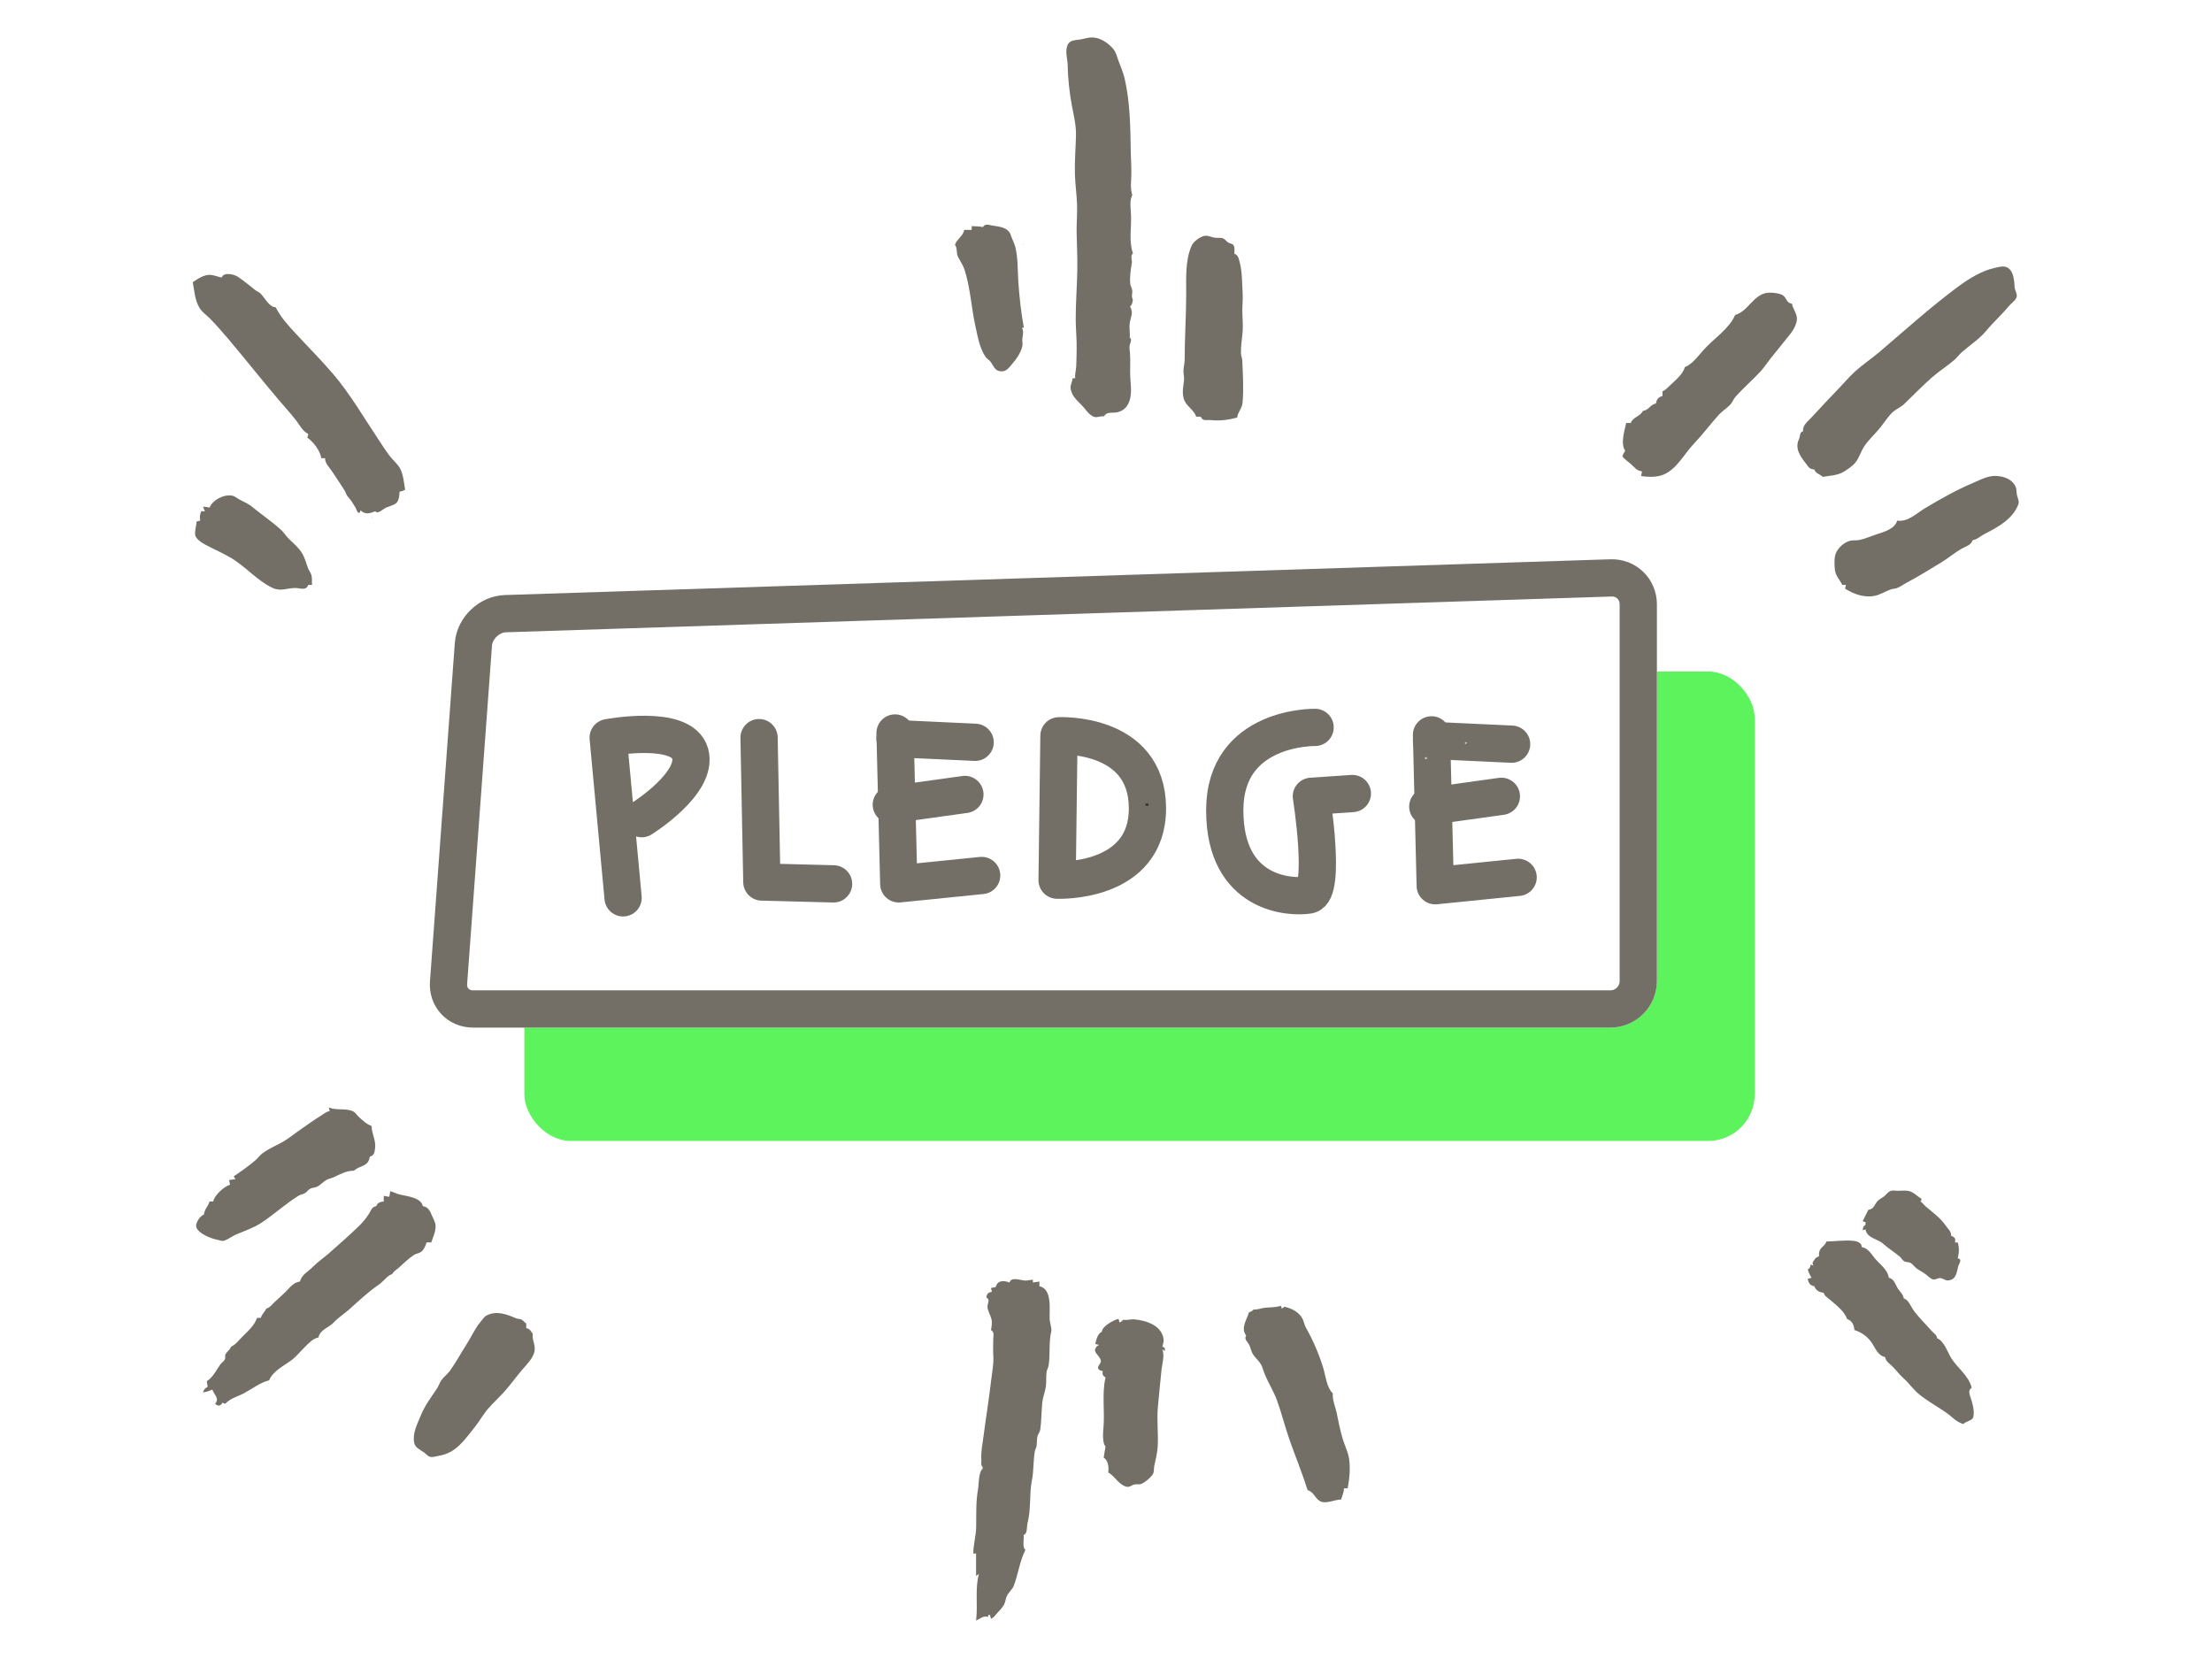 <?xml version="1.0" encoding="UTF-8"?>
<svg width="2375px" height="1781px" viewBox="0 0 2375 1781" version="1.1" xmlns="http://www.w3.org/2000/svg" xmlns:xlink="http://www.w3.org/1999/xlink">
    <!-- Generator: Sketch 43.2 (39069) - http://www.bohemiancoding.com/sketch -->
    <title>pledge</title>
    <desc>Created with Sketch.</desc>
    <defs>
        <path d="M488.337,690.373 C490.36,662.836 514.372,639.79 541.983,638.897 L1729.017,600.49 C1756.622,599.596 1779,621.261 1779,648.868 L1779,1053.333 C1779,1080.945 1756.609,1103.329 1729.003,1103.329 L507.997,1103.329 C480.384,1103.329 459.64,1081.006 461.663,1053.47 L488.337,690.373 Z" id="path-1"></path>
    </defs>
    <g id="Collective-switch" stroke="none" stroke-width="1" fill="none" fill-rule="evenodd">
        <g id="pledge">
            <rect id="Rectangle-4" fill="#FFFFFF" x="0" y="0" width="2375" height="1781"></rect>
            <rect id="Rectangle-Copy" fill="#5DF35C" x="563" y="721" width="1321" height="504" rx="50"></rect>
            <g id="Rectangle">
                <use fill="#FFFFFF" fill-rule="evenodd" xlink:href="#path-1"></use>
                <path stroke="#736F66" stroke-width="40" d="M508.283,691.838 C509.557,674.502 525.244,659.449 542.63,658.886 L1729.664,620.479 C1745.975,619.951 1759,632.559 1759,648.868 L1759,1053.333 C1759,1069.896 1745.566,1083.329 1729.003,1083.329 L507.997,1083.329 C492.007,1083.329 480.438,1070.879 481.609,1054.935 L508.283,691.838 Z"></path>
            </g>
            <g id="Group-3" transform="translate(653, 780)" stroke="#736F66" stroke-width="40" stroke-linecap="round" stroke-linejoin="round">
                <path d="M16,184 L0,12 C0,12 79,-3 88,29 C97,61 36,99 36,99" id="Path-8"></path>
                <polyline id="Path-9" points="162 12 165 167 242 169"></polyline>
                <polyline id="Path-10" points="308 7 312 169 401 160"></polyline>
                <polyline id="Path-10-Copy" points="884 9 888 171 977 162"></polyline>
                <path d="M308,13 L394,17" id="Path-11"></path>
                <path d="M884,15 L970,19" id="Path-11-Copy"></path>
                <path d="M383,73 L304,84" id="Path-12"></path>
                <path d="M959,75 L880,86" id="Path-12-Copy"></path>
                <path d="M484,10 L482,165 C482,165 579.489,169.354 579,87.354 C578.511,5.354 484,10 484,10 Z" id="Path-13"></path>
                <path d="M759,1 C759,1 662,-1 662,90 C662,181 732.679,184.116 752,181 C771.321,177.884 755,75 755,75 L799,72" id="Path-14"></path>
            </g>
            <g id="sparks" transform="translate(207, 40)" fill-rule="nonzero">
                <path d="M947.476,365.939 L944.505,366.357 C944.465,369.966 942.036,373.214 942.484,376.754 C943.699,386.332 950.828,390.732 956.544,397.393 C959.632,400.991 962.874,405.794 967.583,407.518 C971.049,408.787 974.783,406.409 978.495,407.022 C980.681,402.326 985.541,403.409 990.048,403 C994.58,402.589 998.928,400.793 1001.887,397.278 C1008.983,388.85 1007.422,376.671 1006.669,366.709 C1005.99,357.638 1006.91,348.597 1006.278,339.498 C1006.094,336.827 1005.489,334.171 1005.818,331.484 C1006.219,328.233 1008.967,324.648 1005.982,322.373 C1006.46,317.301 1005.292,312.29 1005.964,307.229 C1007.008,299.426 1010.329,296.612 1006.34,288.998 C1008.819,286.875 1008.918,284.707 1009.327,281.51 C1007.369,278.28 1009.097,275.203 1008.631,271.599 C1008.309,269.162 1006.757,267.177 1006.53,264.696 C1005.886,257.813 1006.962,249.594 1008.188,242.868 C1008.929,238.798 1006.131,235.055 1009.44,232.012 C1004.876,219.155 1007.931,204.612 1007.358,190.902 C1007.09,184.47 1005.522,175.252 1008.733,169.502 C1006.605,162.693 1007.38,156.211 1007.649,149.287 C1007.963,141.178 1007.305,132.471 1007.134,124.285 C1006.595,97.241 1006.619,69.964 1000.278,43.452 C998.691,36.835 996.196,31.508 993.861,25.168 C992.197,20.659 991.324,16.028 988.082,12.285 C982.564,5.933 974.408,0.428 965.752,0.201 C961.343,0.085 957.204,1.673 952.931,2.384 C946.981,3.373 940.967,2.611 938.737,9.708 C936.7,16.189 939.187,23.251 939.329,29.802 C939.638,43.964 941.144,58.737 943.719,72.608 C945.733,83.453 948.513,94.078 948.265,105.254 C947.959,119.021 946.725,133.028 947.111,146.858 C947.416,157.826 949.06,168.862 949.423,179.858 C949.758,189.985 948.761,200.268 948.959,210.307 C949.219,223.47 949.904,236.272 949.701,249.496 C949.427,267.423 947.901,285.468 947.988,303.348 C948.041,314.1 949.232,324.714 948.985,335.432 C948.848,341.393 948.858,347.631 948.507,353.587 C948.25,357.954 946.941,361.44 947.476,365.939 L947.476,365.939 Z M848.296,203.806 C844.327,202.95 840.348,202.897 836.296,202.806 L836.296,206.806 L828.296,206.806 C827.268,213.305 820.482,216.589 818.296,222.806 C821.228,226.676 819.467,231.453 821.609,235.717 C824.055,240.586 827.057,244.624 828.752,249.976 C834.939,269.51 835.939,290.739 840.412,310.806 C842.733,321.222 844.998,334.715 851.436,343.507 C852.76,345.315 854.828,346.3 856.251,348.015 C859.528,351.964 860.471,357.437 866.3,358.513 C873.135,359.775 875.814,355.259 879.717,350.806 C884.429,345.43 888.994,338.754 890.689,331.717 C891.319,329.099 890.372,326.521 890.645,323.895 C891.159,318.94 892.388,316.749 890.296,311.806 L892.296,311.806 C889.336,295.873 887.495,279.012 886.385,262.806 C885.532,250.345 886.143,237.216 883.071,224.98 C882.042,220.878 879.692,216.976 878.438,212.845 C875.675,203.744 866.039,203.477 858.296,202.127 C854.18,201.41 850.897,199.798 848.296,203.806 L848.296,203.806 Z M1077.298,407.369 L1082.298,407.369 C1084.148,412.638 1088.778,410.578 1093.298,411.053 C1102.748,412.044 1111.988,410.833 1121.298,408.369 C1121.968,402.371 1126.558,398.67 1127.118,392.369 C1128.428,377.447 1127.508,361.434 1126.758,346.539 C1126.628,344.076 1125.458,341.853 1125.388,339.354 C1125.188,331.313 1126.688,323.228 1127.248,315.33 C1127.768,308.007 1126.868,300.671 1126.868,293.369 C1126.868,287.036 1127.648,280.725 1127.208,274.369 C1126.518,264.23 1126.818,252.152 1124.238,242.369 C1123.138,238.228 1122.658,233.885 1118.298,232.369 C1118.298,229.693 1119.058,225.352 1117.268,223.111 C1115.928,221.422 1113.408,221.464 1111.668,220.361 C1109.658,219.08 1108.488,216.881 1106.198,215.972 C1103.438,214.883 1100.188,215.645 1097.298,215.218 C1093.988,214.728 1090.708,212.978 1087.338,213.107 C1082.448,213.293 1074.558,219.11 1072.578,223.499 C1065.188,239.885 1066.718,259.982 1066.608,277.369 C1066.478,300.407 1064.968,323.396 1064.958,346.369 C1064.958,350.395 1063.638,354.343 1063.638,358.369 C1063.638,361.743 1064.638,364.968 1064.268,368.369 C1063.528,375.203 1062.118,380.44 1063.768,387.369 C1065.798,395.896 1074.998,399.688 1077.298,407.369 L1077.298,407.369 Z M891.33,221.667 C891.28,221.722 891.22,222.778 891.67,222.333 C891.72,222.278 891.78,221.222 891.33,221.667 L891.33,221.667 Z M1729,423 C1725.07,423.845 1726,428.419 1724.42,431.778 C1719.97,441.22 1725.78,449.847 1731.61,457.194 C1734.72,461.111 1735.6,463.886 1741,464 C1742.48,468.671 1746.84,468.737 1750,472 C1758,470.51 1765.32,470.786 1772.56,466.536 C1776.56,464.191 1782.33,460.154 1785.22,456.526 C1789.2,451.529 1791.15,444.433 1794.75,439.039 C1799.24,432.307 1805.42,426.738 1810.59,420.576 C1815.28,414.972 1819.09,408.619 1824.32,403.325 C1828.25,399.353 1833.62,397.511 1837.54,393.762 C1847.34,384.396 1856.97,374.317 1867.17,365.375 C1874.84,358.65 1883.62,353.087 1891.28,346.531 C1894.25,343.987 1896.5,340.637 1899.48,338.051 C1907.75,330.866 1918.27,323.955 1925.24,315.559 C1933.17,306.013 1942.4,297.726 1950.38,288.159 C1952.84,285.206 1956.99,282.82 1958.2,279 C1959.3,275.556 1956.17,271.603 1956.02,267.999 C1955.75,261.562 1955.03,251.27 1948.74,247.457 C1944.36,244.804 1938.58,246.857 1934,247.845 C1920.75,250.705 1906.73,259.411 1895.83,267.461 C1866.25,289.308 1838.97,314.034 1811,337.882 C1802.33,345.275 1792.5,351.628 1784.13,359.442 C1778.48,364.72 1773.38,370.636 1768.04,376.242 C1757.88,386.924 1747.91,397.292 1738.02,408.157 C1734.1,412.457 1728.06,416.718 1729,423 L1729,423 Z M31,257.96 C27.067,257.216 22.851,255.37 18.91,255.132 C11.988,254.714 5.45,259.366 0,262.96 C1.783,272.563 2.079,282.19 7.415,290.871 C10.094,295.229 14.735,298.259 18.275,301.871 C25.235,308.97 31.848,316.498 38.265,324.09 C56.232,345.346 73.509,367.271 91.47,388.424 C97.849,395.936 104.616,403.419 110.691,411.068 C114.88,416.341 117.699,422.889 124,425.96 L123,429.96 C129.488,434.241 136.825,444.207 138,451.96 L142,451.96 C142.129,458.08 146.449,461.315 149.583,466.182 C153.882,472.858 158.49,479.454 162.75,486.182 C164.262,488.569 164.615,491.209 166.583,493.377 C169.891,497.019 172.163,500.747 174.694,504.96 C175.598,506.464 176.023,509.143 177.472,510.21 C179.386,511.619 179.76,509.103 180,507.96 C185.334,512.822 189.701,511.308 196,508.96 C198.422,512.269 203.365,507.41 206.134,505.793 C209.791,503.658 215.364,502.846 218.528,500.094 C221.283,497.698 221.946,491.375 222,487.96 C224.172,487.496 225.958,486.855 228,485.96 C226.786,478.806 226.075,469.686 222.697,463.246 C220.206,458.498 215.553,454.684 212.21,450.536 C207.796,445.058 203.884,438.65 199.947,432.79 C183.742,408.675 169.23,383.198 150.32,361.13 C137.737,346.445 123.753,332.452 110.625,318.242 C102.348,309.282 94.632,300.888 89,289.96 C81.962,289.644 77.517,280.116 73.045,275.455 C71.355,273.694 68.996,272.925 67.086,271.455 C60.888,266.684 55.224,261.762 48.7,257.344 C44.343,254.394 33.169,251.796 31,257.96 L31,257.96 Z M1656,298.178 C1649.66,313.137 1632.64,323.887 1622.01,335.793 C1616.24,342.265 1610.3,350.897 1602,354.178 C1599.83,361.99 1592,368.198 1586.29,373.602 C1583.58,376.166 1581.44,378.65 1578,380.178 L1578,385.178 C1573.61,386.426 1571.7,388.675 1571,393.178 C1565.14,394.152 1563.48,400.311 1557,401.178 C1554,407.315 1545.89,407.937 1544,414.178 L1539,414.178 C1537.21,422.815 1532.67,436.07 1538,444.178 C1536.37,446.178 1535.66,447.68 1535,450.178 C1538.03,453.814 1540.82,455.339 1544.27,458.437 C1548.46,462.193 1550.05,465.147 1556,466.178 L1555,471.178 C1562.9,472.176 1572.04,472.704 1579.58,469.374 C1593.8,463.085 1601.38,447.228 1611.71,436.413 C1621.06,426.617 1629.21,415.683 1638.23,405.605 C1641.98,401.421 1646.75,398.628 1650.57,394.708 C1653.04,392.175 1654.08,388.572 1656.48,385.893 C1664.97,376.429 1674.69,368.07 1683.31,358.747 C1687.42,354.296 1690.85,348.818 1694.71,344.087 C1700.49,337.011 1706.1,329.827 1711.85,322.793 C1716.5,317.097 1720.82,311.787 1722.2,304.179 C1723.36,297.815 1718.17,292.143 1717,286.178 C1710.56,284.866 1711.7,280.451 1707.41,277.206 C1704.39,274.915 1695.78,273.989 1692.04,274.233 C1675.64,275.3 1670.44,294.264 1656,298.178 Z" id="Shape" fill="#736F66"></path>
                <path d="M12.667,367.333 C12.222,367.778 13.278,367.722 13.333,367.667 C13.778,367.222 12.722,367.278 12.667,367.333 Z" id="Shape" fill="#D3D1CB"></path>
                <path d="M1830,519 C1827.47,527.635 1816.69,530.891 1809,533.322 C1802.57,535.354 1796.66,538.148 1790,539.667 C1786.68,540.425 1783.35,539.867 1780.04,540.492 C1773.25,541.773 1765.96,548.47 1763.78,555.001 C1762.2,559.717 1762.53,567.005 1763.13,571.911 C1763.91,578.322 1768.35,582.539 1771,588 L1775,588 L1774,592 C1783.3,597.927 1794.9,602.058 1806,599.702 C1811.97,598.435 1817.33,594.957 1823,592.884 C1825.18,592.086 1827.56,592.23 1829.71,591.417 C1833.69,589.918 1837.4,587.056 1841.17,585.076 C1853.5,578.597 1865.13,571.187 1877.09,564.005 C1884.66,559.455 1891.65,553.483 1899.18,549.134 C1903.72,546.513 1909.3,545.418 1911,540 C1916.06,539.212 1919.55,535.449 1924.04,533.178 C1938.17,526.027 1954.22,517.178 1960.06,501.576 C1961.35,498.112 1959.11,494.407 1958.47,491 C1957.94,488.177 1958.33,485.094 1957.1,482.44 C1953.51,474.668 1944.99,471.562 1937,471.055 C1927.57,470.456 1920.06,474.843 1911.71,478.38 C1893.9,485.928 1876.44,495.742 1859.91,505.63 C1850.59,511.203 1841.72,520.664 1830,519 L1830,519 Z M18,505 C15.648,504.41 13.424,504.195 11,504 L13,509 L9,509 C7.68,512.703 7.106,515.096 8,519 L4,520 C4,524.431 1.016,532.822 3.319,536.509 C6.366,541.388 12.895,544.622 17.83,547.069 C25.101,550.675 32.797,554.312 39.83,558.325 C56.061,567.584 68.37,582.846 85.209,591.026 C94.293,595.439 100.763,591.4 109.961,591.313 C115.097,591.265 121.638,594.723 124,588 L128,588 C127.651,584.727 128.27,581.208 127.512,578.015 C126.808,575.047 124.735,572.724 123.669,569.911 C121.548,564.312 120.196,558.351 116.901,553.261 C113.248,547.617 107.599,542.863 102.834,538.204 C99.965,535.4 97.931,531.881 94.964,529.126 C85.308,520.16 73.722,512.464 63.545,504.051 C59.295,500.537 53.857,498.447 49.09,495.759 C47.029,494.598 45.258,492.889 42.911,492.314 C33.945,490.117 21.16,496.802 18,505 Z" id="Shape" fill="#736F66"></path>
                <path d="M192,514 L192,517 C192.696,515.446 192.696,515.554 192,514 Z" id="Shape" fill="#D3D1CB"></path>
                <path d="M1366,757 L1366,759 C1367.63,758.455 1367.45,758.635 1368,757 L1366,757 Z" id="Shape" fill="#D3D1CB"></path>
                <polygon id="Shape" fill="#D3D1CB" points="1323 773 1323 775 1325 775 1325 773"></polygon>
                <polygon id="Shape" fill="#252525" points="1023 823 1023 825 1026 825 1026 823"></polygon>
                <path d="M146,1149 L147,1153 C142.91,1153.59 140.653,1156.13 137.195,1158.17 C129.627,1162.65 123.16,1167.76 115.914,1172.6 C109.548,1176.84 103.447,1182.1 96.83,1185.88 C89.546,1190.04 81.717,1193.16 74.836,1198.28 C72.002,1200.39 69.865,1203.53 67.157,1205.84 C59.769,1212.13 51.989,1217.62 44,1223 C44.472,1224.42 44.814,1224.81 46,1226 L39,1227 L40,1232 C33.655,1233.77 23.036,1243.42 22,1250 L18,1250 C16.58,1255.21 12.391,1258.43 12,1264 C7.728,1265.41 1.67,1274.17 4.198,1278.71 C7.95,1285.45 19.914,1289.89 26.914,1291.25 C29.41,1291.74 31.478,1292.94 34.039,1292.01 C38.378,1290.44 42.267,1287.25 46.576,1285.42 C55.598,1281.59 65.307,1278.4 73.675,1272.88 C87.278,1263.9 99.675,1252.44 113.576,1243.8 C115.765,1242.44 118.42,1242.34 120.546,1240.98 C122.606,1239.66 123.824,1237.47 126.054,1236.32 C128.422,1235.09 131.188,1235.24 133.575,1234.08 C137.132,1232.35 139.725,1229.15 143.09,1227.13 C145.834,1225.49 148.977,1225.09 151.83,1223.74 C158.424,1220.62 165.479,1216.73 173,1217 C179.369,1211.01 188.515,1213.08 190,1202 C194.527,1200.63 195.157,1197.46 195.714,1193 C196.836,1184.02 192.095,1177.63 192,1169 C186.924,1167.24 181.622,1162.48 177.764,1158.71 C175.731,1156.73 174.594,1154.35 171.87,1153.14 C163.477,1149.41 154.234,1152.74 146,1149 L146,1149 Z M1799,1259 L1793,1271 C1794.48,1271.99 1794.2,1272 1796,1272 L1796,1275 C1793.45,1276.63 1793.22,1277.99 1793,1281 L1796,1280 C1797.52,1289.47 1808.95,1290.02 1814.92,1295.39 C1820.57,1300.47 1826.78,1304.27 1832.64,1309.08 C1834.38,1310.51 1835.45,1312.86 1837.31,1314.06 C1839.58,1315.53 1842.46,1314.7 1844.78,1316.25 C1847.26,1317.91 1848.88,1320.67 1851.39,1322.33 C1854.5,1324.39 1857.76,1326.05 1860.78,1328.33 C1862.93,1329.96 1865.6,1332.91 1868.22,1333.64 C1871.21,1334.46 1873.86,1331.72 1876.92,1332.33 C1879.89,1332.93 1881.67,1335.11 1885,1334.75 C1893.42,1333.83 1893.73,1326.51 1895.42,1320 C1896.31,1316.55 1900.41,1312.16 1895,1311 C1896.51,1305.26 1896.75,1299.67 1895,1294 L1892,1294 C1892.89,1290.01 1891.94,1288.2 1888,1287 C1887.82,1281.55 1884.9,1280.03 1882,1275.82 C1876.4,1267.68 1868.43,1262 1861.04,1255.71 C1858.88,1253.86 1857.34,1251.59 1855,1250 C1855.99,1248.52 1856,1248.8 1856,1247 C1852.23,1245.05 1849.36,1241.66 1845.58,1239.85 C1841.06,1237.7 1835.77,1238.44 1831,1238.54 C1828.01,1238.61 1824.9,1237.56 1822.09,1239.03 C1819.64,1240.31 1818.03,1242.82 1815.91,1244.53 C1813.67,1246.34 1810.83,1247.39 1808.9,1249.57 C1805.23,1253.72 1805.29,1258.02 1799,1259 L1799,1259 Z M212,1239 L211,1245 L205,1244 L205,1250 C201.22,1250.48 198.347,1251.24 197,1255 C191.969,1255.84 191.293,1260 188.71,1263.92 C185.975,1268.07 182.474,1272.41 178.914,1275.87 C168.323,1286.15 157.079,1296.11 145.961,1305.83 C140.426,1310.67 134.499,1314.58 129.29,1319.88 C124.084,1325.18 117.073,1328.4 115,1336 C108.29,1336.74 104.225,1342.35 99.718,1346.95 C95.919,1350.82 91.673,1354.22 87.807,1358.01 C84.921,1360.85 82.946,1363.8 79,1365 C77.237,1368.64 74.15,1371.07 73,1375 L69,1375 C65.832,1383.62 59.676,1388.75 53.325,1395.08 C49.353,1399.04 46.174,1403.59 41,1406 C39.877,1409.65 36.752,1410.85 35.151,1414.09 C34.279,1415.86 35.275,1417.81 34.427,1419.56 C33.345,1421.79 30.755,1423.14 29.359,1425.21 C25.385,1431.1 21.23,1439.27 15,1443 L16,1449 C13.098,1450.61 11.933,1451.81 11,1455 C14.706,1454.66 17.574,1453.3 21,1452 C22.954,1457.6 28.979,1461.66 24,1467 C26.861,1470.25 29.835,1469.75 32,1466 C33.479,1466.99 33.203,1467 35,1467 C41.001,1460.97 47.728,1459.75 54.999,1455.88 C63.961,1451.11 72.02,1444.59 82,1442 C85.748,1432.35 97.797,1426.41 105.776,1420.57 C110.776,1416.9 115.39,1411.15 119.866,1406.75 C124.356,1402.34 128.603,1397.3 135,1396 C136.266,1387.89 146.136,1385.45 151.334,1379.89 C156.482,1374.38 162.591,1370.69 168.127,1365.74 C178.452,1356.52 188.195,1347.16 199.845,1339.26 C204.659,1335.99 208.677,1329.58 214,1328 C215.692,1325 218.195,1323.75 220.742,1321.49 C225.998,1316.82 231.316,1311.54 237.17,1307.58 C239.49,1306.01 242.377,1305.88 244.722,1304.39 C247.873,1302.4 250.011,1297.44 251,1294 L256,1294 C258.044,1288.25 261.265,1281.39 260.601,1275.08 C260.258,1271.83 257.919,1268.05 256.702,1265 C254.717,1260.03 252.626,1255.93 247,1255 C244.942,1245.5 229.874,1244.46 222.17,1242.54 C218.673,1241.68 215.51,1239.83 212,1239 L212,1239 Z M1754,1293 C1752.79,1296.92 1749.6,1298.18 1747.43,1301.47 C1745.92,1303.76 1746.03,1306.37 1746,1309 C1741.84,1310.21 1741.09,1312.53 1739,1316 L1740,1319 C1738.52,1318.01 1738.8,1318 1737,1318 C1736.58,1320.69 1736.28,1321.55 1734,1323 C1734.91,1326.29 1736.28,1329.06 1738,1332 L1734,1333 C1734.63,1337.42 1736.47,1340.24 1741,1341 C1742.55,1345.41 1746.46,1347.65 1751,1348 C1752.2,1351.86 1755.01,1353.04 1757.96,1355.6 C1763.93,1360.77 1773.82,1368.3 1776,1376 C1781.45,1378.18 1783.63,1382.27 1784,1388 C1791.21,1390.34 1797.7,1394.64 1802.12,1400.91 C1806.24,1406.76 1809.33,1415.81 1817,1417 C1817.8,1421.77 1821.36,1423.68 1824.67,1426.91 C1828.88,1430.99 1832.2,1435.71 1836.6,1439.64 C1842.87,1445.24 1847.62,1452.35 1854.26,1457.61 C1863.08,1464.61 1873.38,1470.34 1882.7,1476.79 C1889.43,1481.45 1892.8,1486.41 1901,1489 C1904.08,1485.58 1911.05,1485.64 1911.85,1480.94 C1912.96,1474.42 1911.01,1467.14 1908.98,1461 C1907.61,1456.88 1905.83,1452.71 1910,1450 C1906.55,1436.23 1893.69,1428.45 1887.09,1416.58 C1883.85,1410.74 1879.6,1399.36 1873,1397 C1872.28,1392.83 1869.12,1391.52 1866.47,1388.46 C1860.28,1381.3 1852.73,1374.18 1847.3,1366.5 C1844.24,1362.17 1842.38,1355.92 1837,1354 C1836.32,1349.55 1833.43,1347.52 1831.02,1343.91 C1828.02,1339.42 1826.89,1333.01 1821,1332 C1819.59,1322.64 1811.42,1317.67 1805.74,1310.74 C1801.81,1305.94 1798.59,1300.06 1792,1299 C1791.77,1294 1786.58,1292.51 1782,1292.17 C1772.48,1291.45 1763.53,1292.8 1754,1293 L1754,1293 Z M877,1337 C870.71,1334.75 864.136,1334.23 862,1342 C860.122,1342.18 858.8,1342.44 857,1343 L858,1347 C854.007,1347.64 852.636,1349.01 852,1353 C856.749,1355.84 852.786,1359.33 853.303,1363.83 C853.793,1368.09 856.404,1371.94 857.447,1376.04 C858.46,1380.02 857.734,1384.05 857,1388 C860.872,1390.51 859.548,1393.88 859.455,1398 C859.325,1403.8 859.178,1410.23 859.513,1416 C860.019,1424.72 858.155,1433.35 857.18,1442 C854.836,1462.8 851.409,1483.31 848.718,1504 C847.713,1511.73 846.096,1519.24 846.675,1527 C846.902,1530.03 845.71,1532.82 848,1535 L848,1537 C843.473,1540.81 844.098,1553.22 843.084,1559 C840.74,1572.36 841.284,1585.67 841.126,1599 C841.011,1608.72 838.08,1618.31 838,1628 L841,1628 L841,1652 L844,1650 C839.652,1666.43 843.107,1683.32 841,1700 C845.778,1697.73 848.423,1694.66 854,1696 L854,1694 L856,1694 L857,1698 C860.061,1696.94 861.099,1694.8 863.234,1692.42 C865.971,1689.37 869.17,1686.38 871.1,1682.71 C872.54,1680 872.67,1676.82 873.85,1674 C875.64,1669.75 879.81,1666.97 881.44,1662.71 C886.3,1649.99 887.86,1636.13 894,1624 C890.26,1621.52 892.76,1612.64 892,1608 C896.46,1607.04 895.24,1599.03 896.31,1595 C900.18,1580.3 898.01,1564 901,1549 C903.05,1538.7 902.3,1528.26 904.11,1518.03 C904.43,1516.21 905.57,1514.73 905.89,1512.92 C906.58,1508.96 905.87,1505 907.28,1501.08 C908.06,1498.9 909.58,1497.38 909.92,1495 C911.26,1485.45 911.13,1475.6 912.08,1466 C912.67,1460.13 914.99,1454.71 915.89,1449 C916.71,1443.75 915.94,1438.19 916.72,1433 C917.09,1430.55 918.5,1428.44 918.89,1426 C920.79,1413.92 918.87,1401.46 921.69,1389.78 C922.54,1386.27 920.24,1380.77 920.03,1377 C919.46,1366.86 923.23,1343.9 909,1341 L909,1336 L902,1337 L902,1334 C899.32,1334.14 896.68,1334.94 894,1334.94 C889.41,1334.94 878.43,1330.32 877,1337 L877,1337 Z M1139,1366 C1137.24,1367.73 1136.36,1368.34 1134,1369 C1131.83,1376.84 1124.79,1385.81 1131,1394 C1128.45,1398.13 1132.43,1400.24 1134.28,1404.01 C1135.95,1407.45 1136.37,1411.29 1138.58,1414.48 C1142.26,1419.78 1146.65,1422.41 1148.64,1429 C1152.35,1441.28 1159.95,1452.03 1164.25,1464 C1169.32,1478.11 1172.92,1492.85 1177.94,1507 C1184.2,1524.64 1191.38,1542.2 1197,1560 C1203.91,1561.79 1204.98,1569.48 1211.09,1572.14 C1217.29,1574.84 1226.32,1570.01 1233,1570 C1234.11,1565.71 1235.95,1562.59 1236,1558 L1240,1558 C1241.9,1547.76 1243.03,1536.35 1241.46,1526 C1240.38,1518.88 1236.73,1511.88 1234.68,1505 C1232.11,1496.34 1230.1,1486.92 1228.39,1478 C1227.01,1470.82 1223.37,1463.33 1224,1456 C1217.41,1449.79 1216.38,1437.5 1213.83,1429.04 C1209.31,1414.01 1202.74,1398.94 1195.05,1385.29 C1193.39,1382.34 1193.09,1379 1191.55,1376.04 C1187.63,1368.53 1179.76,1364.77 1172,1363 C1170.78,1364.2 1170.58,1364.32 1169,1365 C1169,1363.2 1168.99,1363.48 1168,1362 C1162.2,1364.11 1157.06,1363.41 1151.09,1364.13 C1146.81,1364.65 1143.46,1366.25 1139,1366 L1139,1366 Z M365,1392 C362.572,1389.03 362.105,1386.68 358,1386 L358,1381 C356.151,1379.91 355.093,1378.14 353.315,1377.04 C351.46,1375.9 349.04,1376.27 347.039,1375.42 C337.098,1371.19 326.634,1367.07 316.054,1372.1 C312.879,1373.61 311.475,1376.22 309.294,1378.8 C302.831,1386.44 298.987,1395.55 293.62,1403.91 C287.65,1413.21 282.501,1422.9 275.946,1431.99 C273.377,1435.55 269.743,1438.08 267.144,1441.59 C265.02,1444.46 264.079,1447.99 262.096,1450.96 C255.599,1460.69 249.187,1469 244.736,1479.96 C240.978,1489.22 235.765,1498.43 237.704,1508.99 C238.734,1514.59 244.69,1516.83 248.755,1519.82 C250.6,1521.17 251.909,1523.14 254.129,1523.95 C257.44,1525.17 260.719,1523.6 264,1523.09 C282.94,1520.16 291.701,1505.91 302.87,1492.09 C307.975,1485.77 311.883,1478.45 317.169,1472.39 C323.17,1465.5 329.969,1459.46 335.974,1452.54 C342.242,1445.31 347.789,1437.47 354.035,1430.3 C358.466,1425.22 364.975,1418.53 366.701,1411.83 C368.62,1404.38 363.943,1399.04 365,1392 L365,1392 Z M976,1390 C971.45,1391.83 970.11,1398.44 969,1403 L973,1404 C972.25,1404.52 971.06,1405.12 970.41,1405.87 C965.05,1412.12 974.14,1415.1 974.94,1420.9 C975.52,1425.05 968.48,1427.64 974.19,1431.4 C974.95,1431.9 976.21,1431.87 977,1432 C976.33,1435.54 976.97,1437.03 980,1439 C975.91,1456.2 979.35,1475.43 977.76,1493 C977.33,1497.67 976.42,1509.88 980,1513 L978,1525 C983.15,1528.23 983.46,1535.44 983,1541 C989.93,1544.97 994.04,1553.84 1002,1556.13 C1005.88,1557.25 1007.61,1554.66 1011.09,1553.87 C1013.33,1553.36 1015.65,1554.06 1017.9,1553.41 C1021.56,1552.36 1029.88,1545.47 1031.27,1541.91 C1032.26,1539.37 1031.75,1536.61 1032.3,1534 C1033.69,1527.36 1035.48,1520.89 1035.95,1514 C1036.92,1499.77 1034.89,1485.12 1036.17,1471 C1037.38,1457.6 1038.75,1444.3 1040.07,1431 C1040.79,1423.79 1043.64,1415.94 1041,1409 C1042.64,1409.55 1042.45,1409.36 1043,1411 C1044.5,1408.39 1044.01,1406.65 1041,1406 C1041.56,1403.53 1042.64,1400.85 1042.36,1398.29 C1040.73,1383.25 1024.05,1377.82 1011.09,1376.61 C1006.93,1376.22 1003.38,1377.8 999,1377 C997.55,1378.61 996.95,1379.06 995,1380 L994,1376 C988.39,1377.39 976.27,1384 976,1390 Z" id="Shape" fill="#736F66"></path>
            </g>
        </g>
    </g>
</svg>